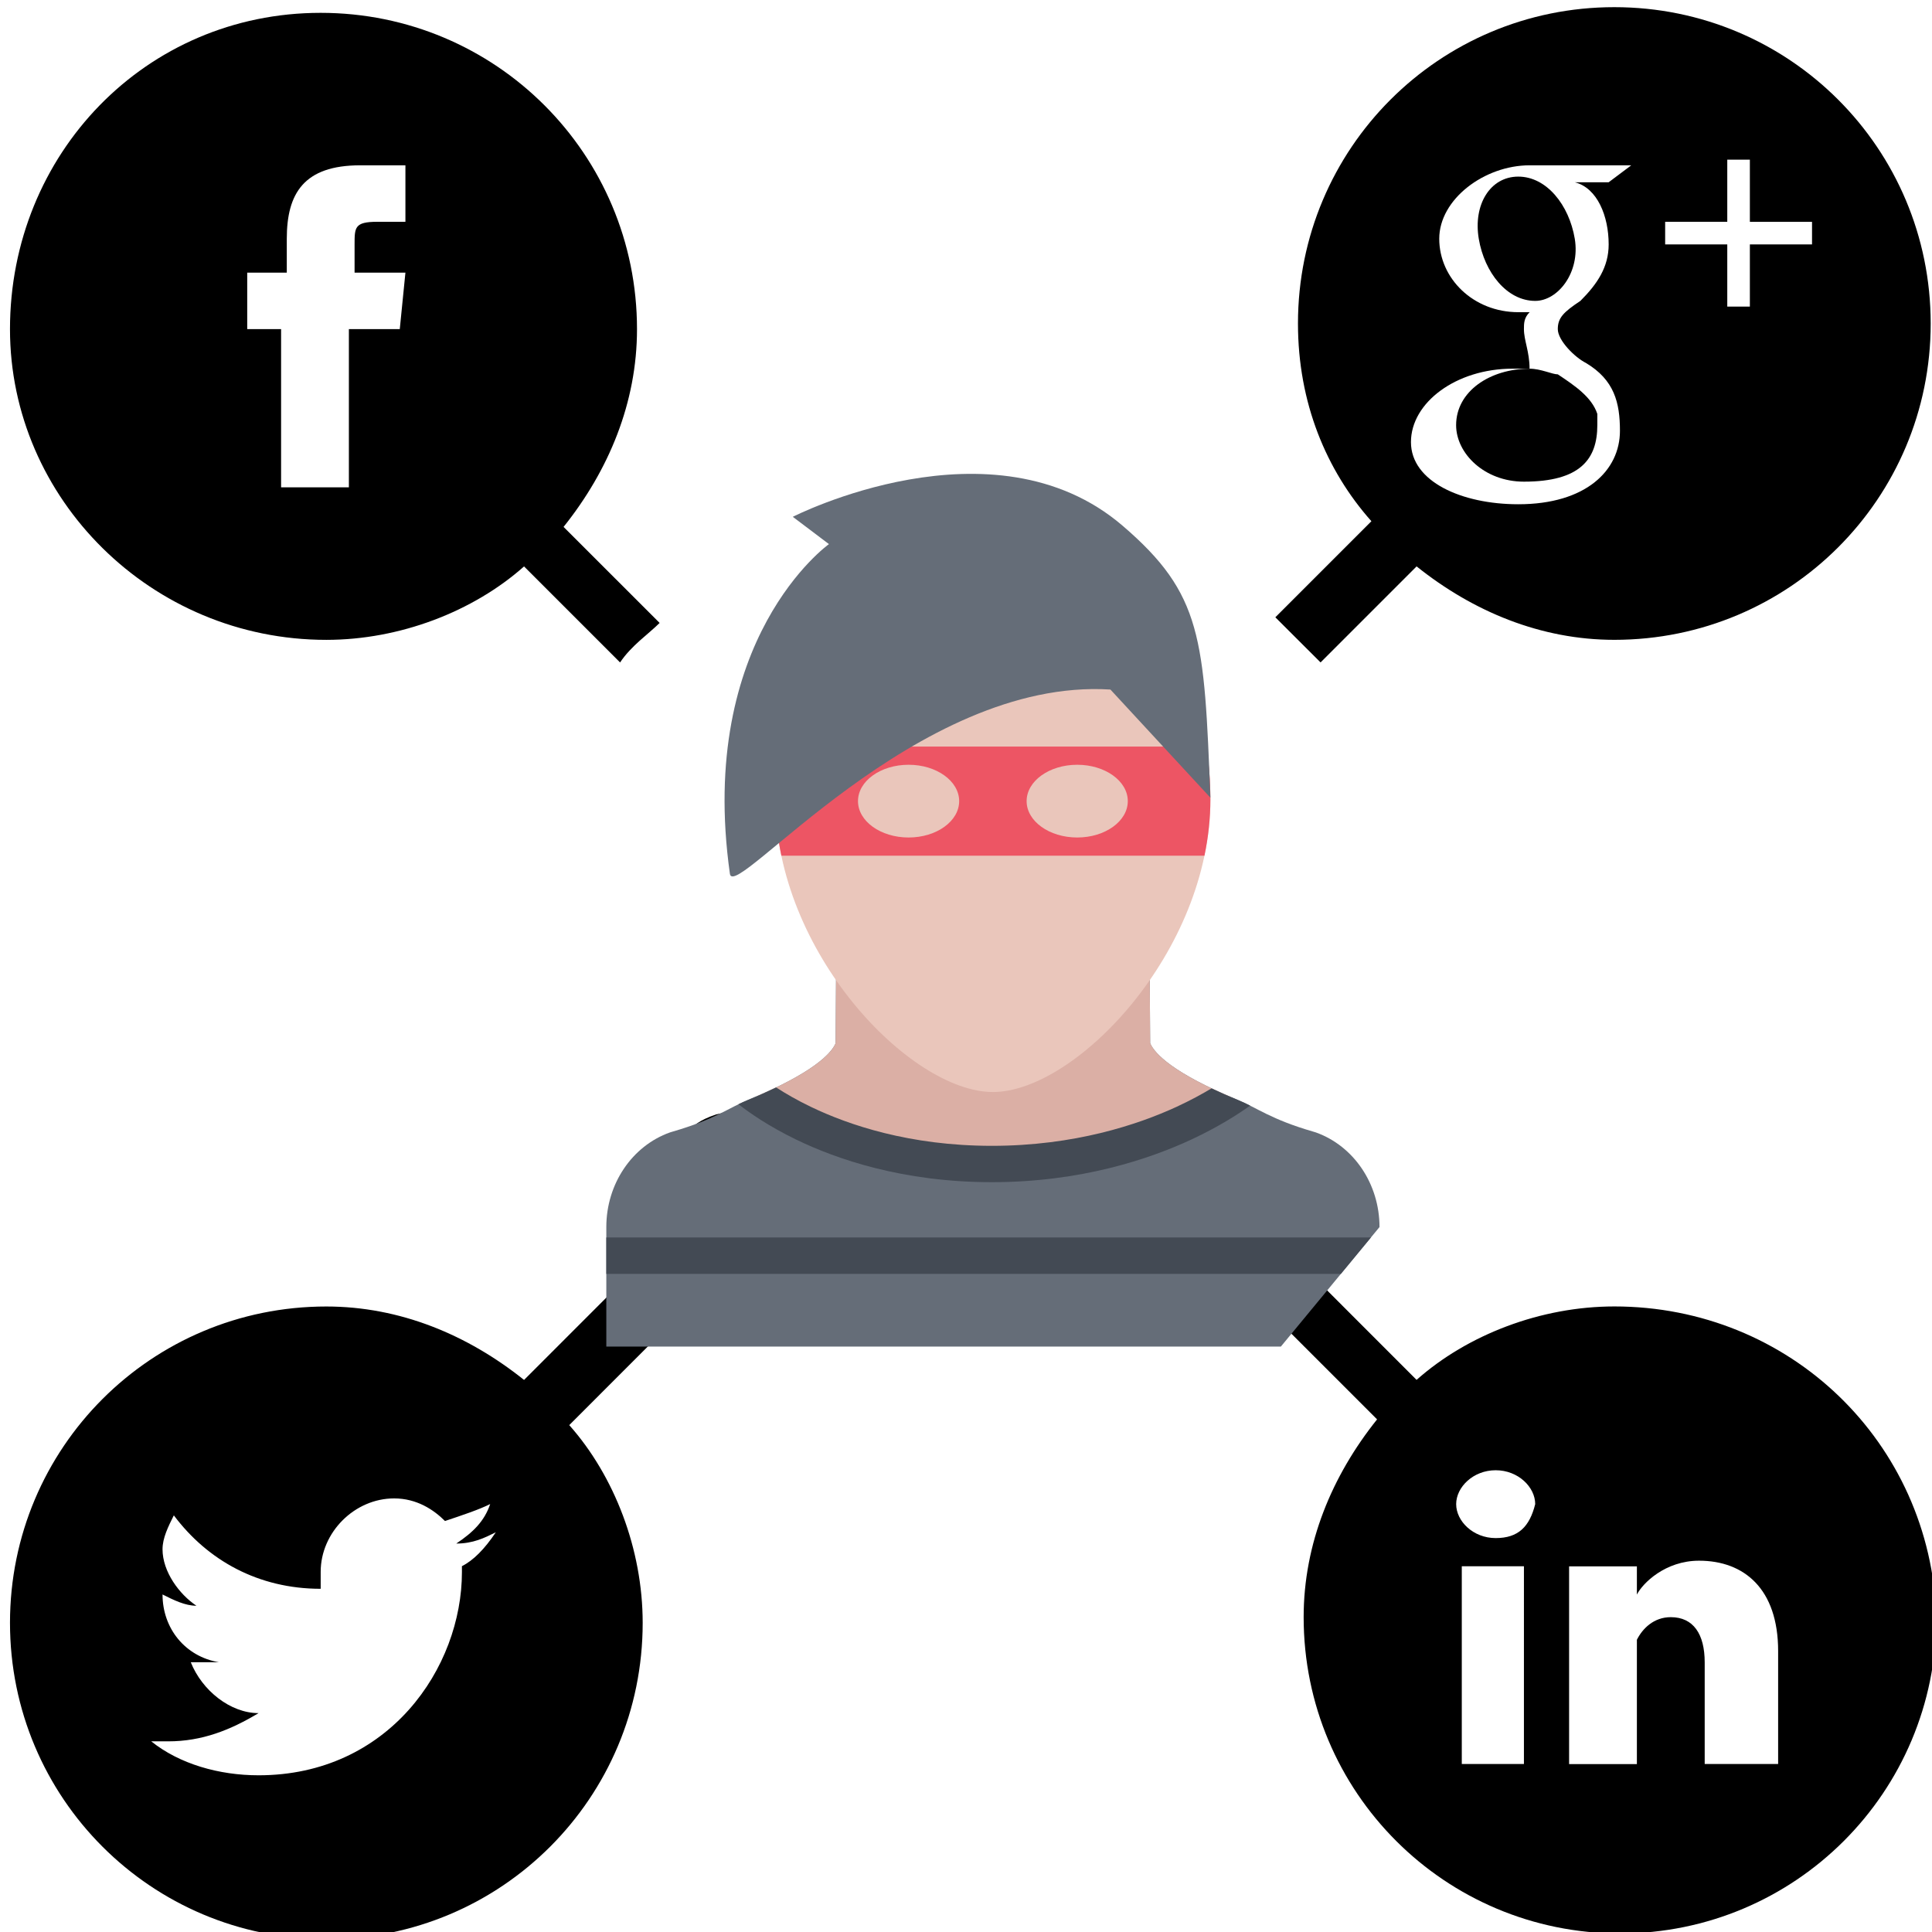 <?xml version="1.0" encoding="UTF-8" standalone="no"?>
<!-- Uploaded to: SVG Repo, www.svgrepo.com, Generator: SVG Repo Mixer Tools -->

<svg
   fill="#000000"
   version="1.1"
   id="Capa_1"
   width="800px"
   height="800px"
   viewBox="0 0 76.609 76.609"
   xml:space="preserve"
   sodipodi:docname="etikdegerler-siberzorba.svg"
   inkscape:version="1.2.2 (b0a8486541, 2022-12-01)"
   xmlns:inkscape="http://www.inkscape.org/namespaces/inkscape"
   xmlns:sodipodi="http://sodipodi.sourceforge.net/DTD/sodipodi-0.dtd"
   xmlns="http://www.w3.org/2000/svg"
   xmlns:svg="http://www.w3.org/2000/svg"><defs
   id="defs25" /><sodipodi:namedview
   id="namedview23"
   pagecolor="#ffffff"
   bordercolor="#000000"
   borderopacity="0.25"
   inkscape:showpageshadow="2"
   inkscape:pageopacity="0.0"
   inkscape:pagecheckerboard="0"
   inkscape:deskcolor="#d1d1d1"
   showgrid="false"
   inkscape:zoom="0.67375"
   inkscape:cx="346.56772"
   inkscape:cy="400.74212"
   inkscape:window-width="1366"
   inkscape:window-height="675"
   inkscape:window-x="0"
   inkscape:window-y="0"
   inkscape:window-maximized="1"
   inkscape:current-layer="Capa_1" />
<g
   id="g20"
   transform="translate(0.284,0.284)">
	<g
   id="g18">
		<path
   d="m 57.455,16.575 c 0,1.12 1.121,2.24 2.688,2.24 2.239,0 2.911,-0.896 2.911,-2.24 0,-0.224 0,-0.224 0,-0.447 -0.223,-0.672 -0.896,-1.12 -1.566,-1.568 -0.225,0 -0.672,-0.224 -1.119,-0.224 -1.57,10e-4 -2.914,0.896 -2.914,2.239 z"
   id="path2" />
		<path
   d="M 62.16,9.183 C 61.934,7.839 61.039,6.719 59.92,6.719 c -1.121,0 -1.793,1.12 -1.567,2.464 0.226,1.344 1.119,2.464 2.239,2.464 0.896,0 1.791,-1.12 1.568,-2.464 z"
   id="path4" />
		<path
   d="m 52.08,25.983 3.808,-3.808 c 2.239,1.792 4.93,2.912 7.841,2.912 6.943,0 12.544,-5.601 12.544,-12.544 C 76.271,5.599 70.672,0 63.728,0 56.786,0 51.184,5.6 51.184,12.544 c 0,3.136 1.119,5.823 2.912,7.84 l -3.809,3.809 c 0.672,0.671 1.344,1.344 1.793,1.79 z M 65.744,8.511 h 2.463 V 6.048 h 0.896 v 2.464 h 2.465 v 0.896 h -2.465 v 2.465 H 68.207 V 9.407 H 65.744 V 8.511 Z m -5.6,4.256 c 0,-0.224 0,-0.448 0.226,-0.672 -0.226,0 -0.226,0 -0.447,0 -1.793,0 -3.137,-1.344 -3.137,-2.912 0,-1.568 1.791,-2.912 3.584,-2.912 H 64.4 L 63.504,6.943 H 62.16 c 0.896,0.225 1.344,1.345 1.344,2.464 0,0.896 -0.448,1.568 -1.121,2.24 -0.672,0.448 -0.896,0.672 -0.896,1.12 0,0.448 0.673,1.12 1.12,1.344 1.119,0.672 1.344,1.568 1.344,2.688 0,1.567 -1.344,2.912 -4.031,2.912 -2.239,0 -4.256,-0.896 -4.256,-2.464 0,-1.568 1.791,-2.912 4.031,-2.912 0.225,0 0.447,0 0.672,0 0,-0.671 -0.223,-1.119 -0.223,-1.568 z"
   id="path6" />
		<path
   d="m 63.728,51.52 c -2.911,0 -5.823,1.119 -7.841,2.912 L 52.08,50.623 c -0.449,0.672 -1.121,1.118 -1.568,1.566 l 3.809,3.809 c -1.792,2.238 -2.912,4.929 -2.912,7.841 0,6.943 5.602,12.544 12.545,12.544 6.942,0 12.545,-5.601 12.545,-12.544 C 76.271,56.895 70.672,51.52 63.728,51.52 Z M 60.144,69.664 H 57.68 v -7.841 h 2.464 z m -1.12,-8.959 v 0 c -0.896,0 -1.567,-0.673 -1.567,-1.346 0,-0.672 0.672,-1.344 1.567,-1.344 0.895,0 1.567,0.672 1.567,1.344 -0.224,0.897 -0.671,1.346 -1.567,1.346 z m 11.2,8.959 h -2.912 v -4.031 c 0,-1.119 -0.447,-1.792 -1.345,-1.792 -0.672,0 -1.119,0.448 -1.344,0.896 0,0.227 0,0.449 0,0.673 v 4.257 h -2.688 c 0,0 0,-7.168 0,-7.841 h 2.688 v 1.12 c 0.225,-0.447 1.121,-1.344 2.465,-1.344 1.791,0 3.136,1.119 3.136,3.584 v 4.478 z"
   id="path8" />
		<path
   d="m 24.304,50.625 -3.808,3.809 c -2.24,-1.793 -4.928,-2.912 -7.84,-2.912 -6.944,0 -12.544,5.602 -12.544,12.543 0,6.944 5.6,12.545 12.544,12.545 6.943,0 12.544,-5.601 12.544,-12.545 0,-2.912 -1.12,-5.823 -2.912,-7.84 l 3.808,-3.809 C 25.424,51.743 24.752,51.07 24.304,50.625 Z m -6.271,11.423 c 0,3.808 -2.912,8.063 -8.064,8.063 -1.567,0 -3.136,-0.448 -4.256,-1.346 0.224,0 0.448,0 0.672,0 1.344,0 2.464,-0.447 3.584,-1.119 -1.12,0 -2.24,-0.896 -2.688,-2.017 0.224,0 0.447,0 0.447,0 0.225,0 0.448,0 0.673,0 -1.345,-0.226 -2.24,-1.344 -2.24,-2.688 v 0 c 0.448,0.225 0.896,0.447 1.344,0.447 -0.672,-0.447 -1.344,-1.344 -1.344,-2.24 0,-0.446 0.224,-0.896 0.448,-1.344 1.344,1.793 3.359,2.912 5.823,2.912 0,-0.226 0,-0.447 0,-0.672 0,-1.568 1.345,-2.912 2.912,-2.912 0.896,0 1.568,0.447 2.017,0.896 0.672,-0.225 1.344,-0.448 1.792,-0.672 -0.225,0.672 -0.673,1.119 -1.345,1.566 0.672,0 1.12,-0.225 1.568,-0.447 -0.448,0.672 -0.896,1.119 -1.344,1.344 0.001,0.004 0.001,0.004 0.001,0.229 z"
   id="path10" />
		<path
   d="m 12.656,25.088 c 2.912,0 5.823,-1.12 7.84,-2.912 l 3.808,3.808 c 0.448,-0.672 1.12,-1.119 1.568,-1.567 l -3.809,-3.808 c 1.792,-2.24 2.912,-4.928 2.912,-7.84 0,-6.944 -5.6,-12.544 -12.544,-12.544 -6.943,0 -12.319,5.6 -12.319,12.544 0,6.718 5.6,12.319 12.544,12.319 z M 9.744,10.527 h 1.344 V 9.183 C 11.088,7.391 11.76,6.271 14,6.271 h 1.792 v 2.24 h -1.12 c -0.896,0 -0.896,0.224 -0.896,0.896 v 1.12 h 2.016 l -0.224,2.24 H 13.55 v 6.272 H 10.862 V 12.767 H 9.519 v -2.24 h 0.225 z"
   id="path12" />
		<g
   id="g16">
			<path
   d="m 49.617,44.575 c -0.226,-0.446 -0.673,-0.673 -0.896,-0.673 -2.016,-0.672 -3.807,-1.118 -5.823,-1.791 -0.224,0 -0.672,-0.447 -0.672,-1.344 0,-0.449 0,-0.673 -0.447,-0.673 -0.226,0 0,0 -0.226,-0.224 -0.223,-0.896 -0.223,-1.345 -0.223,-1.568 0,-0.223 0.223,-0.225 0.223,-0.448 0.673,-0.896 0.896,-2.239 0.896,-2.688 0,0 0.225,0 0.225,-0.225 0.224,-0.448 0.224,-0.448 0.224,-1.121 0.226,-0.446 0.226,-1.118 -0.224,-1.118 -0.225,0.224 -0.225,0 -0.225,-0.448 v -2.688 c 0,-0.896 -0.673,-1.567 -1.119,-1.791 -0.674,-0.449 -0.896,-0.673 -1.121,-0.673 -0.225,-0.224 -0.225,-0.448 0,-0.672 0.224,-0.223 0.447,-0.223 0.447,-0.448 0,0 0,0 -0.225,0 -0.225,0 -1.567,0.226 -2.239,0.448 -1.12,0.224 -2.24,0.672 -3.137,1.345 -0.672,0.447 -1.12,1.119 -1.12,2.017 0,0.446 0,1.791 0,2.688 0,0.226 0,0.448 -0.224,0.226 -0.672,0 -0.224,0.896 -0.224,1.118 0,0.448 0.224,0.673 0.447,1.121 0,0.225 0.225,0.225 0.225,0.225 0.224,0.672 0.448,2.016 0.896,2.688 0,0 0.225,0.225 0.225,0.448 0,0.448 0,1.12 -0.225,1.568 0,0 0,0.225 -0.224,0.225 -0.448,0 -0.448,0.224 -0.448,0.672 0,0.672 -0.448,1.345 -0.672,1.345 -1.12,0.446 -4.479,1.567 -5.6,1.791 -0.672,0.226 -0.896,0.448 -1.12,0.672 l -1.12,2.688 c 4.479,0 6.72,2.688 11.424,3.584 h 2.24 c 4.704,-0.672 8.063,-3.584 11.2,-3.584 z"
   id="path14" />
		</g>
	</g>
</g>
<g
   id="g207"
   transform="matrix(0.064,0,0,0.069,24.042,18.429)"><path
     style="fill:#656d78"
     d="m 439.56,383.676 -1.781,-0.5 c -25.921,-6.969 -34.686,-13.655 -46.232,-18.046 -40.935,-15.609 -51.591,-26.858 -54.31,-32.155 -0.109,-0.203 -0.188,-0.391 -0.281,-0.594 l -0.344,-47.561 -97.09,-1.094 -97.121,1.094 -0.328,47.561 c -0.094,0.203 -0.172,0.391 -0.266,0.594 -2.719,5.297 -13.375,16.546 -54.311,32.155 -11.546,4.391 -20.312,11.077 -46.248,18.046 l -1.781,0.5 C 15.859,391.471 0,413.377 0,438.08 v 68.669 h 239.522 178.415 l 61.107,-68.669 c 0,-24.703 -15.874,-46.609 -39.484,-54.404 z"
     id="path159" /><path
     style="fill:#dbafa5"
     d="m 337.237,332.974 c -0.109,-0.203 -0.188,-0.391 -0.281,-0.594 l -0.344,-47.561 -97.09,-1.094 -97.121,1.094 -0.328,47.561 c -0.094,0.203 -0.172,0.391 -0.266,0.594 -2.578,5.031 -12.312,15.422 -48.358,29.827 20.531,13.53 69.326,39.044 145.401,39.044 74.95,0 125.87,-24.779 148.259,-38.45 -37.278,-14.703 -47.263,-25.311 -49.872,-30.421 z"
     id="path161" /><path
     style="fill:#eac6bb"
     d="m 374.266,192.355 c 0,87.543 -83.465,168.118 -134.745,168.118 -51.295,0 -134.745,-80.575 -134.745,-168.118 0,-87.552 60.326,-145.314 134.745,-145.314 74.419,0 134.745,57.762 134.745,145.314 z"
     id="path163" /><g
     id="g169">
	<path
   style="fill:#434a54"
   d="m 398.875,368.286 c -2.438,-1.156 -4.828,-2.203 -7.328,-3.156 -6.188,-2.359 -11.672,-4.625 -16.562,-6.766 -5.891,3.281 -13.14,6.953 -21.701,10.625 -23.922,10.218 -63.201,22.404 -114.434,22.404 -51.123,0 -89.043,-12.124 -111.871,-22.295 -8.765,-3.891 -16.031,-7.812 -21.765,-11.266 -5.171,2.312 -11.031,4.75 -17.718,7.297 -1.922,0.719 -3.765,1.516 -5.625,2.359 6.718,4.874 18.624,12.608 35.608,20.248 24.843,11.203 66.044,24.546 121.37,24.546 55.233,0 97.668,-13.312 123.542,-24.468 16.953,-7.326 29.218,-14.685 36.484,-19.528 z"
   id="path165" />
	<polygon
   style="fill:#434a54"
   points="0,464.969 455.123,464.969 473.731,444.063 0,444.063 "
   id="polygon167" />
</g><path
     style="fill:#ed5564"
     d="m 374.266,192.355 c 0,-10.585 -0.906,-20.733 -2.578,-30.397 H 107.339 c -1.672,9.664 -2.562,19.812 -2.562,30.397 0,10.921 1.297,21.733 3.672,32.295 h 262.146 c 2.374,-10.561 3.671,-21.373 3.671,-32.295 z"
     id="path171" /><g
     id="g177">
	<path
   style="fill:#eac6bb"
   d="m 323.096,193.301 c 0,11.539 -14.03,20.905 -31.342,20.905 -17.312,0 -31.344,-9.367 -31.344,-20.905 0,-11.538 14.031,-20.897 31.344,-20.897 17.312,-0.001 31.342,9.358 31.342,20.897 z"
   id="path173" />
	<path
   style="fill:#eac6bb"
   d="m 218.616,193.301 c 0,11.539 -14.015,20.905 -31.342,20.905 -17.312,0 -31.343,-9.367 -31.343,-20.905 0,-11.538 14.031,-20.897 31.343,-20.897 17.327,-0.001 31.342,9.358 31.342,20.897 z"
   id="path175" />
</g><path
     style="fill:#656d78"
     d="M 374.266,191.324 C 370.454,99.71 369.235,74.29 319.878,35.033 239.522,-28.895 115.543,29.916 115.543,29.916 l 22.39,15.687 c 0,0 -81.934,54.115 -61.356,189.5 2.531,16.632 115.542,-112.988 235.756,-105.926 z"
     id="path183" /></g></svg>
